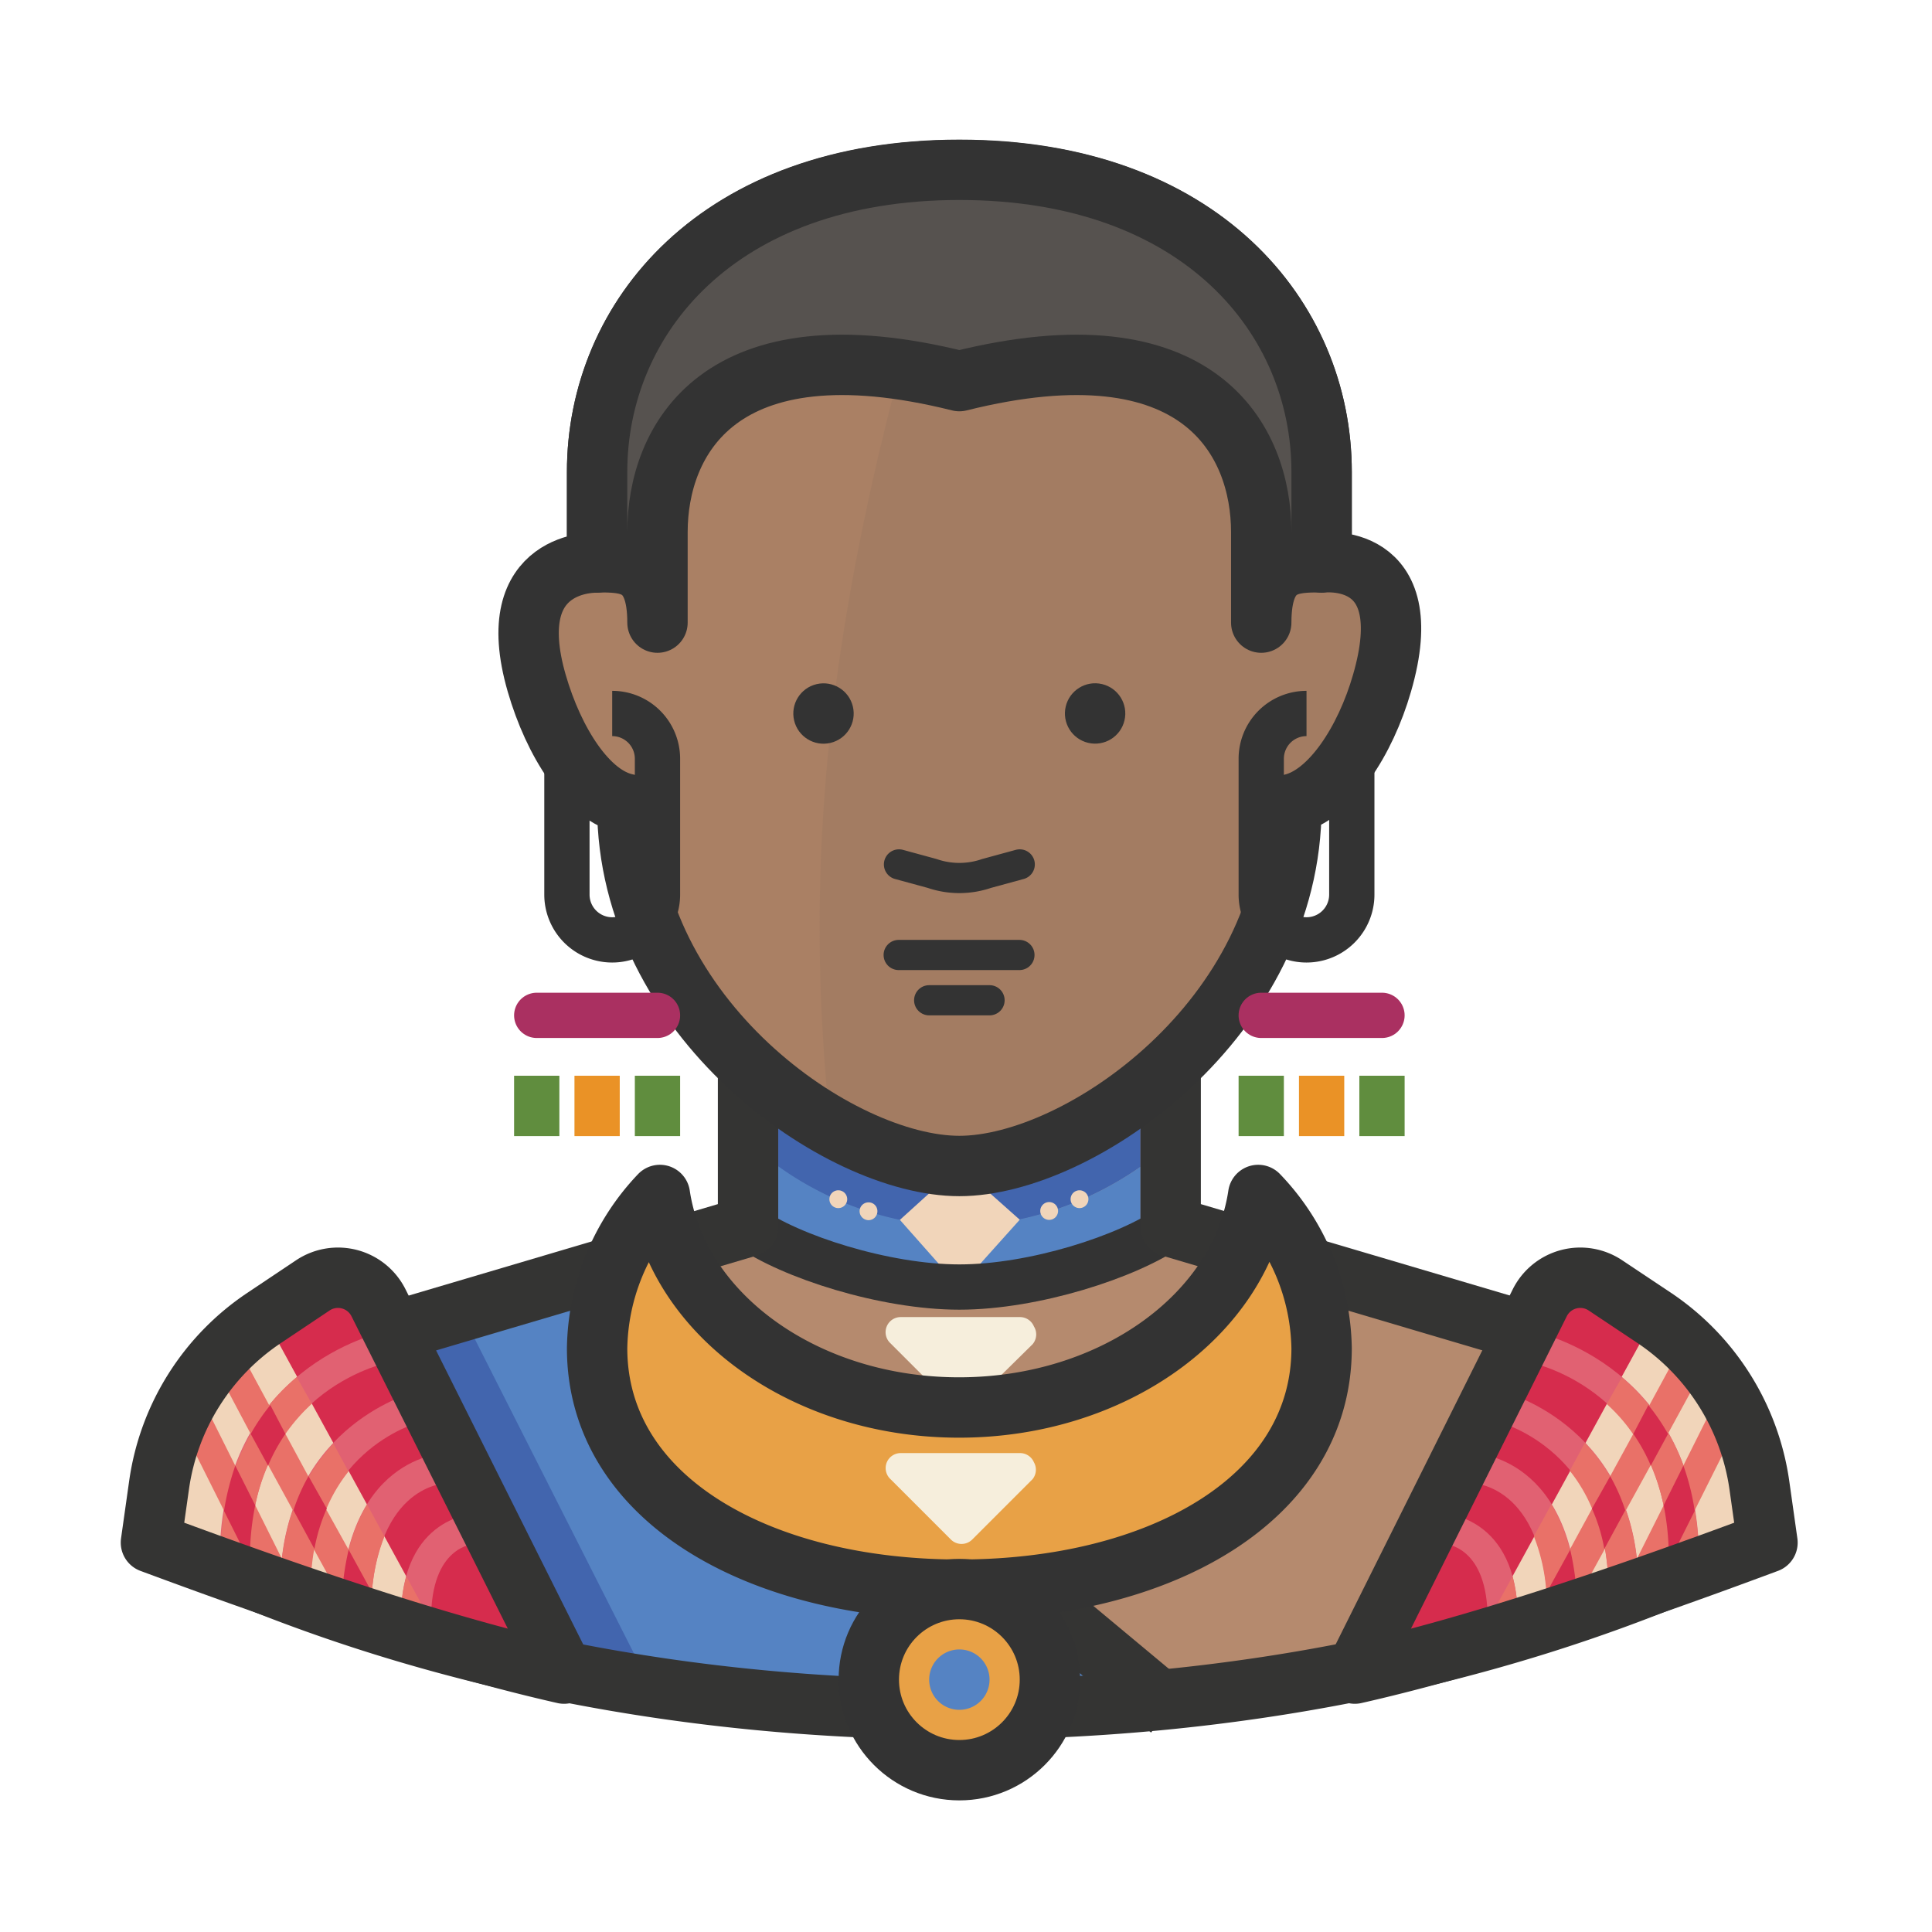<svg id="Layer_1" data-name="Layer 1" xmlns="http://www.w3.org/2000/svg" viewBox="0 0 128 128"><defs><style>.cls-1{fill:#b58a6e;}.cls-2{fill:#f6eedc;}.cls-3{fill:#5583c3;}.cls-4{fill:#4265ae;}.cls-11,.cls-14,.cls-15,.cls-16,.cls-17,.cls-19,.cls-5,.cls-7,.cls-8{fill:none;}.cls-5,.cls-8{stroke:#343433;}.cls-11,.cls-5,.cls-7,.cls-8{stroke-linejoin:round;}.cls-11,.cls-5,.cls-8{stroke-width:4px;}.cls-6{fill:#f1d5ba;}.cls-11,.cls-14,.cls-19,.cls-7{stroke:#333;}.cls-11,.cls-15,.cls-19,.cls-7,.cls-8{stroke-linecap:round;}.cls-14,.cls-15,.cls-16,.cls-17,.cls-7{stroke-width:3px;}.cls-9{fill:#aa8064;}.cls-10{fill:#a37c62;}.cls-12{fill:#e8a146;}.cls-13{fill:#e97168;}.cls-14,.cls-15,.cls-16,.cls-17,.cls-19{stroke-miterlimit:10;}.cls-15{stroke:#aa3061;}.cls-16{stroke:#608d3e;}.cls-17{stroke:#ea9226;}.cls-18{fill:#333;}.cls-19{stroke-width:2px;}.cls-20{fill:#56524f;}.cls-21{fill:#d62c4d;}.cls-22{fill:#e16172;}</style></defs><title>traditional-african-woman</title><path class="cls-1" d="M49.56,81.27v-10h28v10l29.14,8.62a8,8,0,0,1,5.69,6.37l1.17,7c-15.27,6.73-32.24,10-50,10s-34.72-3.25-50-10l1.17-7a8,8,0,0,1,5.69-6.37Z"/><path class="cls-2" d="M68.5,87.88a1,1,0,0,0-.93-.62H59.68A1,1,0,0,0,59,89l4,4a1,1,0,0,0,.71.3,1,1,0,0,0,.7-.3l4-3.94A1,1,0,0,0,68.5,87.88Z"/><path class="cls-3" d="M78,112.51,40.88,83.84,21.05,89.7l12.41,20.16a131.33,131.33,0,0,0,30.1,3.41A140,140,0,0,0,78,112.51Z"/><path class="cls-4" d="M30.54,86.9l-9.49,2.8,12.41,20.16c3.16.74,6.38,1.32,9.62,1.82Z"/><line class="cls-5" x1="77.54" y1="113.25" x2="41.56" y2="83.27"/><path class="cls-4" d="M63.56,77.25a21.46,21.46,0,0,1-12-4v4.06a21.5,21.5,0,0,0,12,4,22.21,22.21,0,0,0,12-4V73.33A22.13,22.13,0,0,1,63.56,77.25Z"/><path class="cls-3" d="M63.56,81.27a21.38,21.38,0,0,1-12-4V81.3a21.57,21.57,0,0,0,12,4,22.21,22.21,0,0,0,12-4v-4A22.07,22.07,0,0,1,63.56,81.27Z"/><polygon class="cls-6" points="67.56 80.81 63.56 85.27 59.62 80.82 63.56 77.25 67.56 80.81"/><path class="cls-7" d="M49.56,81.27c2.81,2,9.08,4,14,4s11.16-2,14-4"/><path class="cls-6" d="M56.13,79.45a.59.59,0,0,1-1.18,0,.59.59,0,0,1,1.18,0Z"/><path class="cls-6" d="M58.13,80.25a.59.59,0,0,1-.59.59.6.6,0,0,1-.59-.59.59.59,0,0,1,.59-.59A.58.58,0,0,1,58.13,80.25Z"/><path class="cls-6" d="M70.93,79.45a.59.59,0,1,0,1.18,0,.59.59,0,1,0-1.18,0Z"/><path class="cls-6" d="M68.92,80.23a.59.59,0,0,0,.59.59.59.59,0,1,0,0-1.18A.59.59,0,0,0,68.92,80.23Z"/><path class="cls-8" d="M49.56,81.27v-10h28v10l29.14,8.62a8,8,0,0,1,5.69,6.37l1.17,7c-15.27,6.73-32.24,10-50,10s-34.72-3.25-50-10l1.17-7a8,8,0,0,1,5.69-6.37Z"/><path class="cls-9" d="M87.56,37.27v-6c0-10.19-8-20.27-24-20.27s-24,10.07-24,20.27v6s-6.4-.29-4,8c1.12,3.87,3.38,7.5,6,8v.14c0,14,14,23.84,22,23.84s22-9.84,22-23.84v-.14c2.59-.59,4.9-4.19,6-8C94.14,36.39,87.56,37.27,87.56,37.27Z"/><path class="cls-10" d="M63.56,11.25Z"/><path class="cls-10" d="M87.56,37.27v-6c0-10.19-8-20-24-20C54.11,40.18,53.33,58.09,55,74.6a18.24,18.24,0,0,0,8.52,2.65c8,0,22-9.84,22-23.84v-.14c2.59-.59,4.9-4.19,6-8C94.14,36.39,87.56,37.27,87.56,37.27Z"/><path class="cls-11" d="M87.56,37.27v-6c0-10.19-8-20-24-20s-24,9.82-24,20v6s-6.4-.29-4,8c1.12,3.87,3.38,7.5,6,8v.14c0,14,14,23.84,22,23.84s22-9.84,22-23.84v-.14c2.59-.59,4.9-4.19,6-8C94.14,36.39,87.56,37.27,87.56,37.27Z"/><path class="cls-12" d="M83.36,79.17c-1.18,7.93-9.6,14.08-19.82,14.08S44.9,87.1,43.72,79.17a15.06,15.06,0,0,0-4.16,10.15c0,10,10.74,16,24,16s24-6,24-16A15,15,0,0,0,83.36,79.17Z"/><path class="cls-13" d="M40.21,82.77a1.47,1.47,0,0,1,.14.14"/><path class="cls-14" d="M40.56,47.27a3,3,0,0,1,3,3v9a3,3,0,1,1-6,0v-10"/><line class="cls-15" x1="91.56" y1="67.27" x2="83.56" y2="67.27"/><line class="cls-16" x1="91.56" y1="71.27" x2="91.56" y2="75.27"/><line class="cls-17" x1="87.56" y1="71.27" x2="87.56" y2="75.27"/><line class="cls-16" x1="83.56" y1="71.27" x2="83.56" y2="75.27"/><path class="cls-14" d="M86.56,47.27a3,3,0,0,0-3,3v9a3,3,0,1,0,6,0v-9"/><circle class="cls-18" cx="54.56" cy="47.27" r="2" transform="translate(-9.4 13.8) rotate(-13.28)"/><circle class="cls-18" cx="72.56" cy="47.27" r="2" transform="translate(9.88 107.03) rotate(-76.72)"/><line class="cls-19" x1="59.54" y1="63.27" x2="67.54" y2="63.27"/><line class="cls-19" x1="61.56" y1="66.27" x2="65.56" y2="66.27"/><path class="cls-19" d="M59.56,57.27l2.2.6a5.55,5.55,0,0,0,3.6,0l2.2-.6"/><path class="cls-20" d="M63.56,11.25c-16,0-24,9.83-24,20v6c2,0,4,0,4,4v-6c0-6,4-14,20-10,16-4,20,4,20,10v6c0-4,2-4,4-4v-6C87.56,21.08,79.56,11.25,63.56,11.25Z"/><path class="cls-11" d="M63.56,11.25c-16,0-24,9.83-24,20v6c2,0,4,0,4,4v-6c0-6,4-14,20-10,16-4,20,4,20,10v6c0-4,2-4,4-4v-6C87.56,21.08,79.56,11.25,63.56,11.25Z"/><line class="cls-15" x1="43.56" y1="67.27" x2="35.56" y2="67.27"/><line class="cls-16" x1="43.56" y1="71.27" x2="43.56" y2="75.27"/><line class="cls-17" x1="39.56" y1="71.27" x2="39.56" y2="75.27"/><line class="cls-16" x1="35.56" y1="71.27" x2="35.56" y2="75.27"/><path class="cls-11" d="M83.36,79.17c-1.18,7.93-9.6,14.08-19.82,14.08S44.9,87.1,43.72,79.17a15.06,15.06,0,0,0-4.16,10.15c0,10,10.74,16,24,16s24-6,24-16A15,15,0,0,0,83.36,79.17Z"/><circle class="cls-12" cx="63.56" cy="111.28" r="6"/><path class="cls-3" d="M65.56,111.28a2,2,0,1,1-2-2A2,2,0,0,1,65.56,111.28Z"/><circle class="cls-11" cx="63.56" cy="111.28" r="6"/><path class="cls-2" d="M68.5,96.88a1,1,0,0,0-.93-.61H59.68a1,1,0,0,0-.93.62A1,1,0,0,0,59,98l4,4a1,1,0,0,0,.71.29,1,1,0,0,0,.7-.29l4-4A1,1,0,0,0,68.5,96.88Z"/><path class="cls-21" d="M37.37,110.88,25.09,86.34a3,3,0,0,0-4.38-1.17l-3.17,2.12a16,16,0,0,0-7,11.09L10,102.2C21.9,106.62,30.31,109.28,37.37,110.88Z"/><path class="cls-6" d="M17.54,87.29c-.13-.25-1,.71-2.13,1.72a16,16,0,0,0-4.86,9.37L10,102.2c5.61,2.08,15.28,5.7,19.56,7.07Z"/><path class="cls-22" d="M16.56,103.27h-2c0-12.67,10.7-15,10.81-15l.39,2C25.38,90.33,16.56,92.27,16.56,103.27Z"/><path class="cls-22" d="M20.56,105.27h-2c0-10.65,8.67-12.94,8.76-13l.49,1.94C27.51,94.32,20.56,96.21,20.56,105.27Z"/><path class="cls-22" d="M24.56,107.27h-2c0-10.87,6.93-11,7-11v2C29.37,98.28,24.56,98.48,24.56,107.27Z"/><path class="cls-22" d="M28.56,107.27h-2c0-6.92,5-7,5-7v2C31.27,102.28,28.56,102.49,28.56,107.27Z"/><path class="cls-13" d="M25.52,107.1l-.88-1.61a12.61,12.61,0,0,1,.83-3.7l-1.15-2.11a10.81,10.81,0,0,0-1.22,3L21.61,100a10.4,10.4,0,0,1,1.48-2.51l-1-1.84a12.11,12.11,0,0,0-1.64,2.2L18.91,95a12,12,0,0,1,1.75-2l-1-1.76a13.36,13.36,0,0,0-1.83,1.85l-2.16-4L14,90.07,16.61,95a15.27,15.27,0,0,0-1,2.15l-2.32-4.64-1.79.89,3.36,6.72a19.75,19.75,0,0,0-.28,3.2h1.88l1.29,2.57,1.14-.57h1.69a15.39,15.39,0,0,1,.23-2.65L22.64,106c0,.29-.06.54-.06.84l.64.23.54,1Zm-6.84-3.82-1.77-3.55a13.17,13.17,0,0,1,.85-2.68l1.64,3A15.42,15.42,0,0,0,18.68,103.28Z"/><path class="cls-21" d="M23.78,107.27h.78c0-.64,0-1.23.08-1.78l-1.54-2.82a18,18,0,0,0-.46,3.33l.58,1.07Z"/><path class="cls-13" d="M26.92,104.44a10.42,10.42,0,0,0-.36,2.83h1.91Z"/><path class="cls-21" d="M18.91,95l-1-1.91A13.74,13.74,0,0,0,16.61,95l1.15,2.1A11.77,11.77,0,0,1,18.91,95Z"/><path class="cls-21" d="M16.91,99.73,15.59,97.1a17.41,17.41,0,0,0-.75,3l1.6,3.2h.12A17.4,17.4,0,0,1,16.91,99.73Z"/><path class="cls-21" d="M20.44,97.8a12.39,12.39,0,0,0-1,2.26l1.39,2.56a11.81,11.81,0,0,1,.82-2.67Z"/><path class="cls-8" d="M37.37,110.88,25.09,86.34a3,3,0,0,0-4.38-1.17l-3.17,2.12a16,16,0,0,0-7,11.09L10,102.2C21.9,106.62,30.31,109.28,37.37,110.88Z"/><path class="cls-21" d="M89.76,110.88,102,86.34a3,3,0,0,1,4.38-1.17l3.18,2.12a16.07,16.07,0,0,1,7,11.09l.54,3.82C105.23,106.62,96.82,109.28,89.76,110.88Z"/><path class="cls-6" d="M109.59,87.29c.12-.25,1,.71,2.12,1.72a16.06,16.06,0,0,1,4.87,9.37l.54,3.82c-5.61,2.08-15.27,5.7-19.56,7.07Z"/><path class="cls-22" d="M110.56,103.27h2c0-12.67-10.69-15-10.8-15l-.4,2C101.74,90.33,110.56,92.27,110.56,103.27Z"/><path class="cls-22" d="M106.56,105.27h2c0-10.65-8.67-12.94-8.76-13l-.48,1.94C99.61,94.32,106.56,96.21,106.56,105.27Z"/><path class="cls-22" d="M102.56,107.27h2c0-10.87-6.93-11-7-11v2C97.76,98.28,102.56,98.48,102.56,107.27Z"/><path class="cls-22" d="M98.56,107.27h2c0-6.92-5-7-5-7v2C95.86,102.28,98.56,102.49,98.56,107.27Z"/><path class="cls-13" d="M103.36,108.06l.54-1,.64-.23c0-.3,0-.55-.06-.84l1.85-3.38a15.39,15.39,0,0,1,.23,2.65h1.69l1.14.57,1.29-2.57h1.88a18.69,18.69,0,0,0-.28-3.2l3.36-6.72-1.79-.89-2.32,4.64a14.24,14.24,0,0,0-1-2.15l2.66-4.88-1.75-.95-2.17,4a13.9,13.9,0,0,0-1.82-1.85l-1,1.76a11.15,11.15,0,0,1,1.75,2l-1.53,2.8A11.67,11.67,0,0,0,105,95.6l-1,1.84a10.4,10.4,0,0,1,1.48,2.51L104,102.67a10.81,10.81,0,0,0-1.22-3l-1.16,2.11a12.3,12.3,0,0,1,.83,3.7l-.87,1.61Zm4.36-8,1.65-3a13.82,13.82,0,0,1,.85,2.68l-1.78,3.55A14.25,14.25,0,0,0,107.72,100.06Z"/><path class="cls-21" d="M103.34,107.27h-.78c0-.64,0-1.23-.08-1.78l1.55-2.82a18,18,0,0,1,.45,3.33l-.58,1.07Z"/><path class="cls-13" d="M100.21,104.44a10.87,10.87,0,0,1,.35,2.83h-1.9Z"/><path class="cls-21" d="M108.21,95l1-1.91A13.74,13.74,0,0,1,110.51,95l-1.14,2.1A11.79,11.79,0,0,0,108.21,95Z"/><path class="cls-21" d="M110.22,99.73l1.31-2.63a15.72,15.72,0,0,1,.75,3l-1.6,3.2h-.12A17.43,17.43,0,0,0,110.22,99.73Z"/><path class="cls-21" d="M106.68,97.8a12.39,12.39,0,0,1,1,2.26l-1.39,2.56a11.32,11.32,0,0,0-.82-2.67Z"/><path class="cls-8" d="M89.76,110.88,102,86.34a3,3,0,0,1,4.38-1.17l3.18,2.12a16.07,16.07,0,0,1,7,11.09l.54,3.82C105.23,106.62,96.82,109.28,89.76,110.88Z"/></svg>